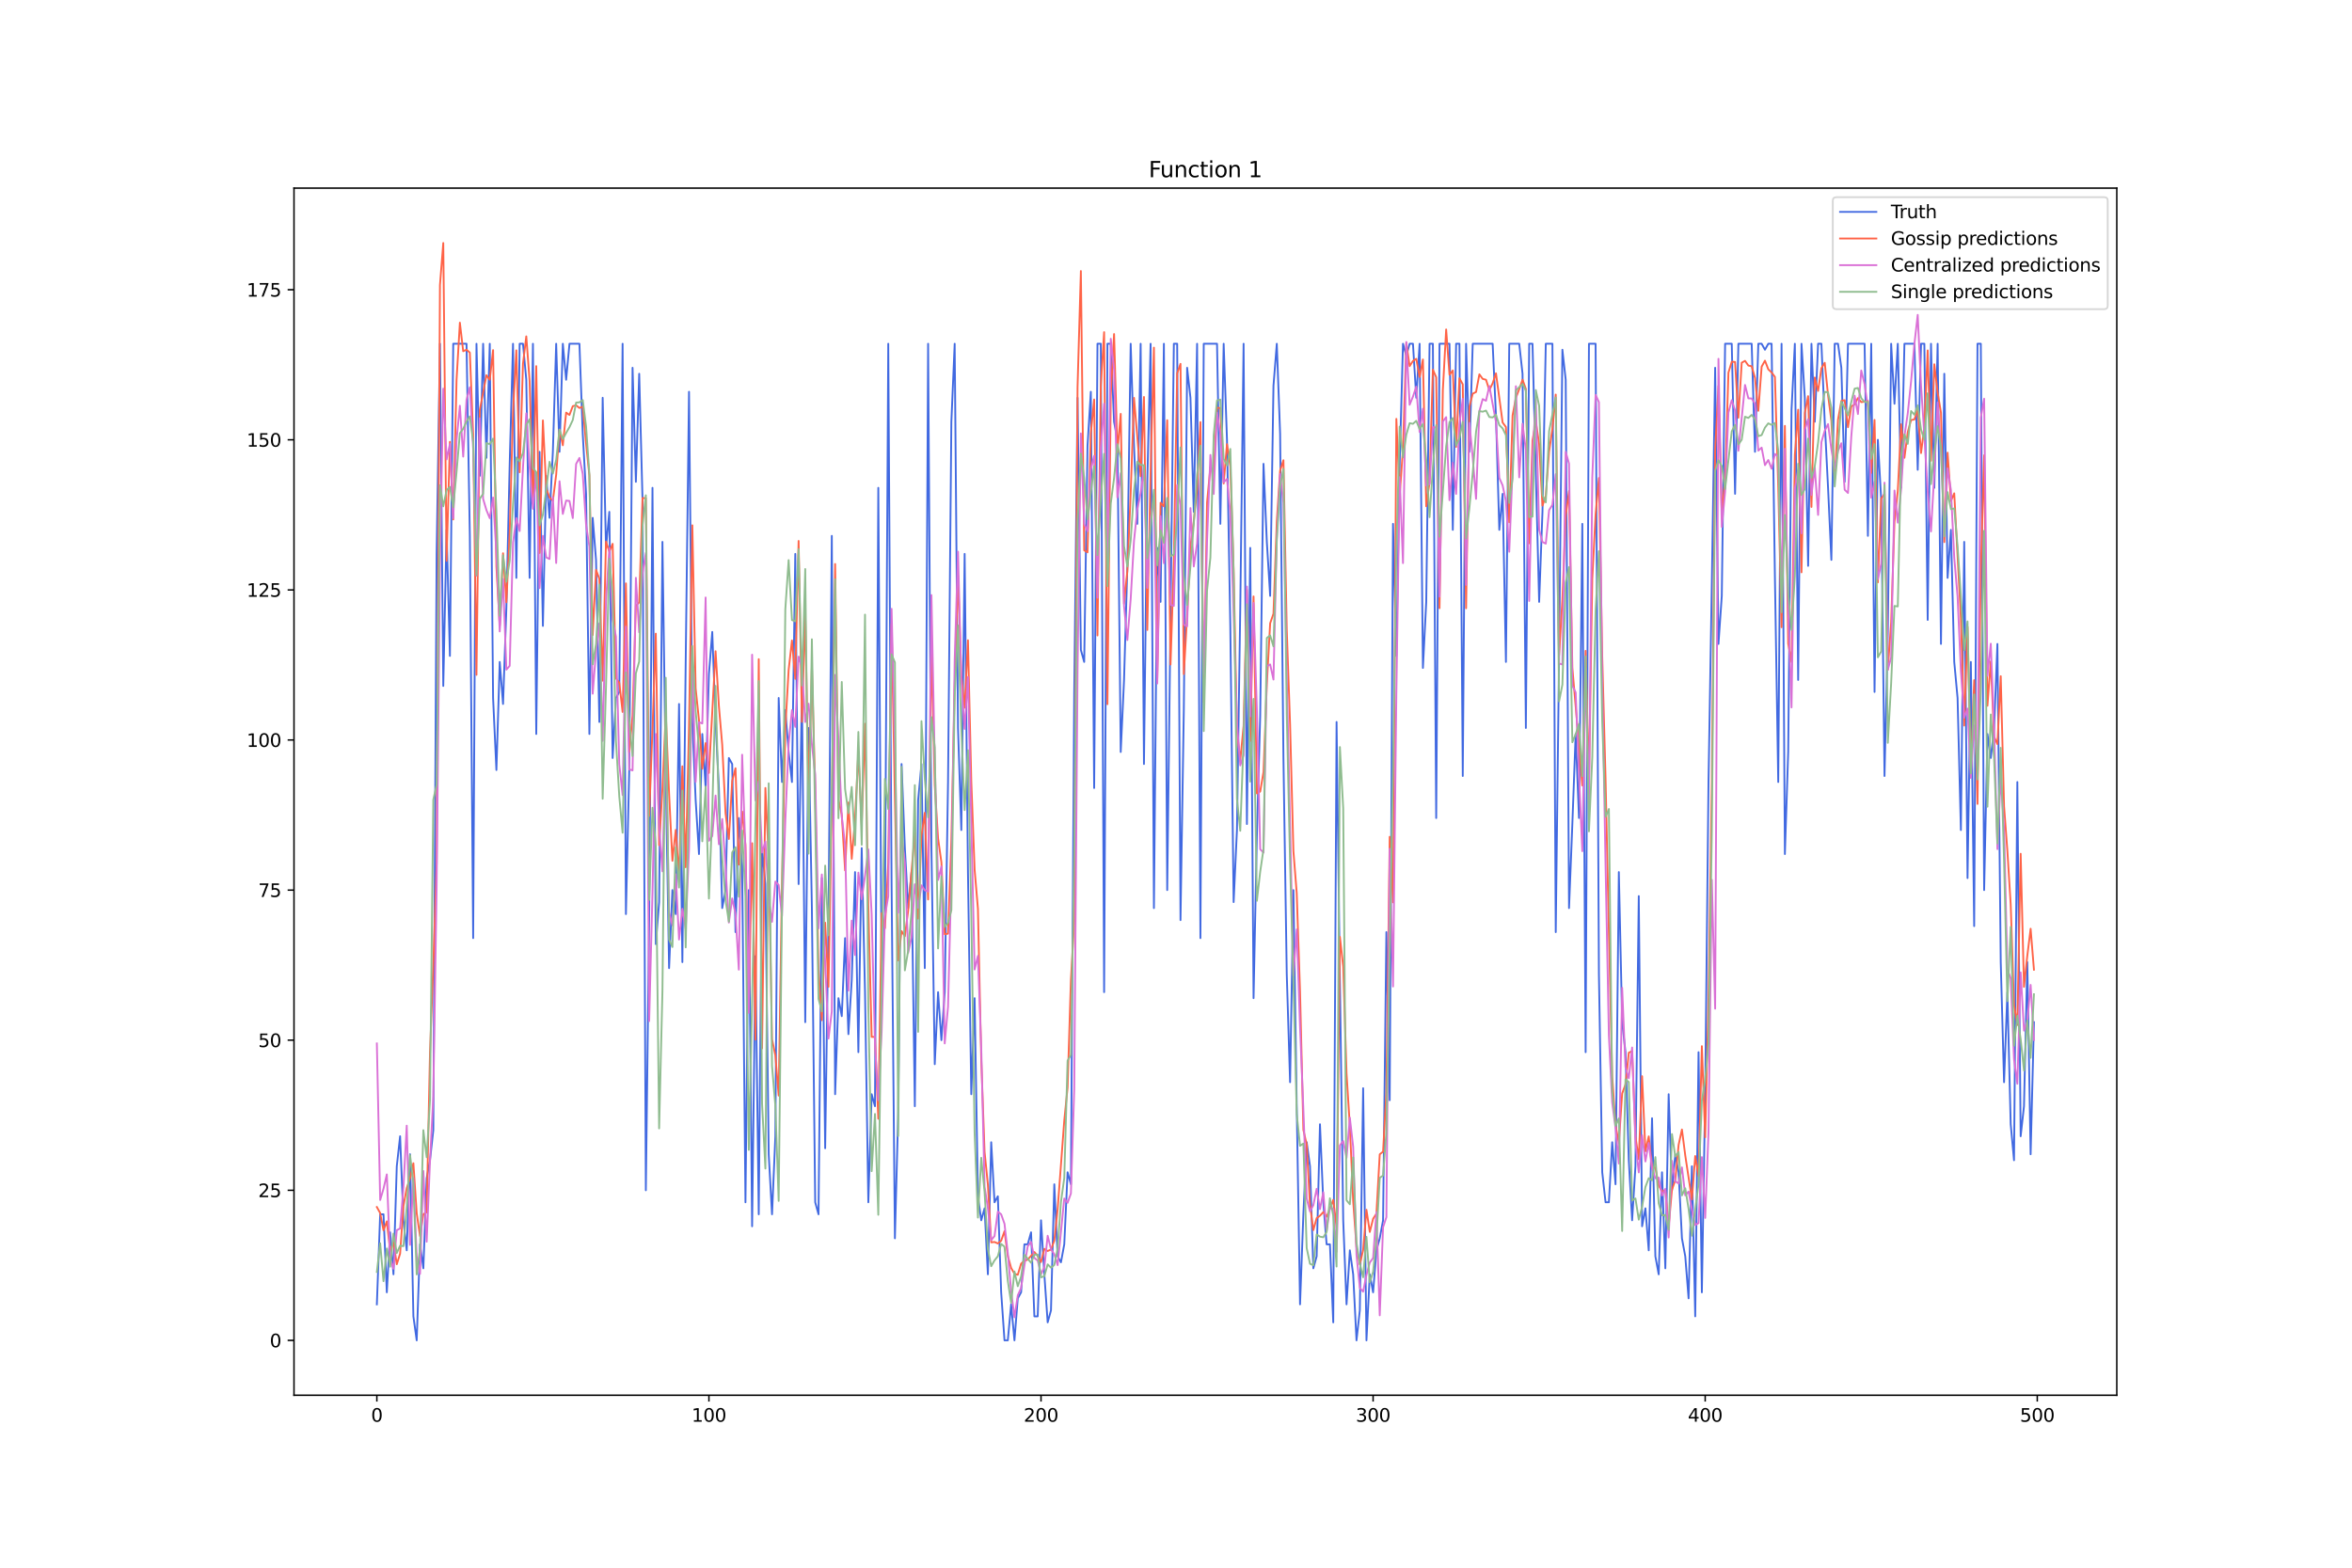 <?xml version="1.0" encoding="utf-8" standalone="no"?>
<!DOCTYPE svg PUBLIC "-//W3C//DTD SVG 1.1//EN"
  "http://www.w3.org/Graphics/SVG/1.1/DTD/svg11.dtd">
<svg xmlns:xlink="http://www.w3.org/1999/xlink" width="1296pt" height="864pt" viewBox="0 0 1296 864" xmlns="http://www.w3.org/2000/svg" version="1.1">
 <defs>
  <style type="text/css">*{stroke-linejoin: round; stroke-linecap: butt}</style>
 </defs>
 <g id="figure_1">
  <g id="patch_1">
   <path d="M 0 864 
L 1296 864 
L 1296 0 
L 0 0 
z
" style="fill: #ffffff"/>
  </g>
  <g id="axes_1">
   <g id="patch_2">
    <path d="M 162 768.96 
L 1166.4 768.96 
L 1166.4 103.68 
L 162 103.68 
z
" style="fill: #ffffff"/>
   </g>
   <g id="matplotlib.axis_1">
    <g id="xtick_1">
     <g id="line2d_1">
      <defs>
       <path id="m6dcaec8abc" d="M 0 0 
L 0 3.5 
" style="stroke: #000000; stroke-width: 0.8"/>
      </defs>
      <g>
       <use xlink:href="#m6dcaec8abc" x="207.655" y="768.96" style="stroke: #000000; stroke-width: 0.8"/>
      </g>
     </g>
     <g id="text_1">
      <!-- 0 -->
      <g transform="translate(204.473 783.558) scale(0.1 -0.1)">
       <defs>
        <path id="DejaVuSans-30" d="M 2034 4250 
Q 1547 4250 1301 3770 
Q 1056 3291 1056 2328 
Q 1056 1369 1301 889 
Q 1547 409 2034 409 
Q 2525 409 2770 889 
Q 3016 1369 3016 2328 
Q 3016 3291 2770 3770 
Q 2525 4250 2034 4250 
z
M 2034 4750 
Q 2819 4750 3233 4129 
Q 3647 3509 3647 2328 
Q 3647 1150 3233 529 
Q 2819 -91 2034 -91 
Q 1250 -91 836 529 
Q 422 1150 422 2328 
Q 422 3509 836 4129 
Q 1250 4750 2034 4750 
z
" transform="scale(0.016)"/>
       </defs>
       <use xlink:href="#DejaVuSans-30"/>
      </g>
     </g>
    </g>
    <g id="xtick_2">
     <g id="line2d_2">
      <g>
       <use xlink:href="#m6dcaec8abc" x="390.639" y="768.96" style="stroke: #000000; stroke-width: 0.8"/>
      </g>
     </g>
     <g id="text_2">
      <!-- 100 -->
      <g transform="translate(381.095 783.558) scale(0.1 -0.1)">
       <defs>
        <path id="DejaVuSans-31" d="M 794 531 
L 1825 531 
L 1825 4091 
L 703 3866 
L 703 4441 
L 1819 4666 
L 2450 4666 
L 2450 531 
L 3481 531 
L 3481 0 
L 794 0 
L 794 531 
z
" transform="scale(0.016)"/>
       </defs>
       <use xlink:href="#DejaVuSans-31"/>
       <use xlink:href="#DejaVuSans-30" x="63.623"/>
       <use xlink:href="#DejaVuSans-30" x="127.246"/>
      </g>
     </g>
    </g>
    <g id="xtick_3">
     <g id="line2d_3">
      <g>
       <use xlink:href="#m6dcaec8abc" x="573.623" y="768.96" style="stroke: #000000; stroke-width: 0.8"/>
      </g>
     </g>
     <g id="text_3">
      <!-- 200 -->
      <g transform="translate(564.079 783.558) scale(0.1 -0.1)">
       <defs>
        <path id="DejaVuSans-32" d="M 1228 531 
L 3431 531 
L 3431 0 
L 469 0 
L 469 531 
Q 828 903 1448 1529 
Q 2069 2156 2228 2338 
Q 2531 2678 2651 2914 
Q 2772 3150 2772 3378 
Q 2772 3750 2511 3984 
Q 2250 4219 1831 4219 
Q 1534 4219 1204 4116 
Q 875 4013 500 3803 
L 500 4441 
Q 881 4594 1212 4672 
Q 1544 4750 1819 4750 
Q 2544 4750 2975 4387 
Q 3406 4025 3406 3419 
Q 3406 3131 3298 2873 
Q 3191 2616 2906 2266 
Q 2828 2175 2409 1742 
Q 1991 1309 1228 531 
z
" transform="scale(0.016)"/>
       </defs>
       <use xlink:href="#DejaVuSans-32"/>
       <use xlink:href="#DejaVuSans-30" x="63.623"/>
       <use xlink:href="#DejaVuSans-30" x="127.246"/>
      </g>
     </g>
    </g>
    <g id="xtick_4">
     <g id="line2d_4">
      <g>
       <use xlink:href="#m6dcaec8abc" x="756.607" y="768.96" style="stroke: #000000; stroke-width: 0.8"/>
      </g>
     </g>
     <g id="text_4">
      <!-- 300 -->
      <g transform="translate(747.063 783.558) scale(0.1 -0.1)">
       <defs>
        <path id="DejaVuSans-33" d="M 2597 2516 
Q 3050 2419 3304 2112 
Q 3559 1806 3559 1356 
Q 3559 666 3084 287 
Q 2609 -91 1734 -91 
Q 1441 -91 1130 -33 
Q 819 25 488 141 
L 488 750 
Q 750 597 1062 519 
Q 1375 441 1716 441 
Q 2309 441 2620 675 
Q 2931 909 2931 1356 
Q 2931 1769 2642 2001 
Q 2353 2234 1838 2234 
L 1294 2234 
L 1294 2753 
L 1863 2753 
Q 2328 2753 2575 2939 
Q 2822 3125 2822 3475 
Q 2822 3834 2567 4026 
Q 2313 4219 1838 4219 
Q 1578 4219 1281 4162 
Q 984 4106 628 3988 
L 628 4550 
Q 988 4650 1302 4700 
Q 1616 4750 1894 4750 
Q 2613 4750 3031 4423 
Q 3450 4097 3450 3541 
Q 3450 3153 3228 2886 
Q 3006 2619 2597 2516 
z
" transform="scale(0.016)"/>
       </defs>
       <use xlink:href="#DejaVuSans-33"/>
       <use xlink:href="#DejaVuSans-30" x="63.623"/>
       <use xlink:href="#DejaVuSans-30" x="127.246"/>
      </g>
     </g>
    </g>
    <g id="xtick_5">
     <g id="line2d_5">
      <g>
       <use xlink:href="#m6dcaec8abc" x="939.591" y="768.96" style="stroke: #000000; stroke-width: 0.8"/>
      </g>
     </g>
     <g id="text_5">
      <!-- 400 -->
      <g transform="translate(930.047 783.558) scale(0.1 -0.1)">
       <defs>
        <path id="DejaVuSans-34" d="M 2419 4116 
L 825 1625 
L 2419 1625 
L 2419 4116 
z
M 2253 4666 
L 3047 4666 
L 3047 1625 
L 3713 1625 
L 3713 1100 
L 3047 1100 
L 3047 0 
L 2419 0 
L 2419 1100 
L 313 1100 
L 313 1709 
L 2253 4666 
z
" transform="scale(0.016)"/>
       </defs>
       <use xlink:href="#DejaVuSans-34"/>
       <use xlink:href="#DejaVuSans-30" x="63.623"/>
       <use xlink:href="#DejaVuSans-30" x="127.246"/>
      </g>
     </g>
    </g>
    <g id="xtick_6">
     <g id="line2d_6">
      <g>
       <use xlink:href="#m6dcaec8abc" x="1122.575" y="768.96" style="stroke: #000000; stroke-width: 0.8"/>
      </g>
     </g>
     <g id="text_6">
      <!-- 500 -->
      <g transform="translate(1113.032 783.558) scale(0.1 -0.1)">
       <defs>
        <path id="DejaVuSans-35" d="M 691 4666 
L 3169 4666 
L 3169 4134 
L 1269 4134 
L 1269 2991 
Q 1406 3038 1543 3061 
Q 1681 3084 1819 3084 
Q 2600 3084 3056 2656 
Q 3513 2228 3513 1497 
Q 3513 744 3044 326 
Q 2575 -91 1722 -91 
Q 1428 -91 1123 -41 
Q 819 9 494 109 
L 494 744 
Q 775 591 1075 516 
Q 1375 441 1709 441 
Q 2250 441 2565 725 
Q 2881 1009 2881 1497 
Q 2881 1984 2565 2268 
Q 2250 2553 1709 2553 
Q 1456 2553 1204 2497 
Q 953 2441 691 2322 
L 691 4666 
z
" transform="scale(0.016)"/>
       </defs>
       <use xlink:href="#DejaVuSans-35"/>
       <use xlink:href="#DejaVuSans-30" x="63.623"/>
       <use xlink:href="#DejaVuSans-30" x="127.246"/>
      </g>
     </g>
    </g>
   </g>
   <g id="matplotlib.axis_2">
    <g id="ytick_1">
     <g id="line2d_7">
      <defs>
       <path id="m2d1c5a4fb0" d="M 0 0 
L -3.5 0 
" style="stroke: #000000; stroke-width: 0.8"/>
      </defs>
      <g>
       <use xlink:href="#m2d1c5a4fb0" x="162" y="738.72" style="stroke: #000000; stroke-width: 0.8"/>
      </g>
     </g>
     <g id="text_7">
      <!-- 0 -->
      <g transform="translate(148.637 742.519) scale(0.1 -0.1)">
       <use xlink:href="#DejaVuSans-30"/>
      </g>
     </g>
    </g>
    <g id="ytick_2">
     <g id="line2d_8">
      <g>
       <use xlink:href="#m2d1c5a4fb0" x="162" y="655.998" style="stroke: #000000; stroke-width: 0.8"/>
      </g>
     </g>
     <g id="text_8">
      <!-- 25 -->
      <g transform="translate(142.275 659.797) scale(0.1 -0.1)">
       <use xlink:href="#DejaVuSans-32"/>
       <use xlink:href="#DejaVuSans-35" x="63.623"/>
      </g>
     </g>
    </g>
    <g id="ytick_3">
     <g id="line2d_9">
      <g>
       <use xlink:href="#m2d1c5a4fb0" x="162" y="573.276" style="stroke: #000000; stroke-width: 0.8"/>
      </g>
     </g>
     <g id="text_9">
      <!-- 50 -->
      <g transform="translate(142.275 577.075) scale(0.1 -0.1)">
       <use xlink:href="#DejaVuSans-35"/>
       <use xlink:href="#DejaVuSans-30" x="63.623"/>
      </g>
     </g>
    </g>
    <g id="ytick_4">
     <g id="line2d_10">
      <g>
       <use xlink:href="#m2d1c5a4fb0" x="162" y="490.554" style="stroke: #000000; stroke-width: 0.8"/>
      </g>
     </g>
     <g id="text_10">
      <!-- 75 -->
      <g transform="translate(142.275 494.354) scale(0.1 -0.1)">
       <defs>
        <path id="DejaVuSans-37" d="M 525 4666 
L 3525 4666 
L 3525 4397 
L 1831 0 
L 1172 0 
L 2766 4134 
L 525 4134 
L 525 4666 
z
" transform="scale(0.016)"/>
       </defs>
       <use xlink:href="#DejaVuSans-37"/>
       <use xlink:href="#DejaVuSans-35" x="63.623"/>
      </g>
     </g>
    </g>
    <g id="ytick_5">
     <g id="line2d_11">
      <g>
       <use xlink:href="#m2d1c5a4fb0" x="162" y="407.833" style="stroke: #000000; stroke-width: 0.8"/>
      </g>
     </g>
     <g id="text_11">
      <!-- 100 -->
      <g transform="translate(135.912 411.632) scale(0.1 -0.1)">
       <use xlink:href="#DejaVuSans-31"/>
       <use xlink:href="#DejaVuSans-30" x="63.623"/>
       <use xlink:href="#DejaVuSans-30" x="127.246"/>
      </g>
     </g>
    </g>
    <g id="ytick_6">
     <g id="line2d_12">
      <g>
       <use xlink:href="#m2d1c5a4fb0" x="162" y="325.111" style="stroke: #000000; stroke-width: 0.8"/>
      </g>
     </g>
     <g id="text_12">
      <!-- 125 -->
      <g transform="translate(135.912 328.91) scale(0.1 -0.1)">
       <use xlink:href="#DejaVuSans-31"/>
       <use xlink:href="#DejaVuSans-32" x="63.623"/>
       <use xlink:href="#DejaVuSans-35" x="127.246"/>
      </g>
     </g>
    </g>
    <g id="ytick_7">
     <g id="line2d_13">
      <g>
       <use xlink:href="#m2d1c5a4fb0" x="162" y="242.389" style="stroke: #000000; stroke-width: 0.8"/>
      </g>
     </g>
     <g id="text_13">
      <!-- 150 -->
      <g transform="translate(135.912 246.188) scale(0.1 -0.1)">
       <use xlink:href="#DejaVuSans-31"/>
       <use xlink:href="#DejaVuSans-35" x="63.623"/>
       <use xlink:href="#DejaVuSans-30" x="127.246"/>
      </g>
     </g>
    </g>
    <g id="ytick_8">
     <g id="line2d_14">
      <g>
       <use xlink:href="#m2d1c5a4fb0" x="162" y="159.667" style="stroke: #000000; stroke-width: 0.8"/>
      </g>
     </g>
     <g id="text_14">
      <!-- 175 -->
      <g transform="translate(135.912 163.466) scale(0.1 -0.1)">
       <use xlink:href="#DejaVuSans-31"/>
       <use xlink:href="#DejaVuSans-37" x="63.623"/>
       <use xlink:href="#DejaVuSans-35" x="127.246"/>
      </g>
     </g>
    </g>
   </g>
   <g id="line2d_15">
    <path d="M 207.655 718.867 
L 209.484 669.234 
L 211.314 669.234 
L 213.144 712.249 
L 214.974 679.16 
L 216.804 702.322 
L 218.634 642.763 
L 220.463 626.218 
L 222.293 672.543 
L 224.123 689.087 
L 225.953 636.145 
L 227.783 725.485 
L 229.613 738.72 
L 231.442 685.778 
L 233.272 699.014 
L 235.102 649.38 
L 236.932 639.454 
L 238.762 622.909 
L 240.592 305.257 
L 242.422 189.447 
L 244.251 378.053 
L 246.081 292.022 
L 247.911 361.508 
L 249.741 189.447 
L 257.06 189.447 
L 258.89 295.331 
L 260.72 517.025 
L 262.55 189.447 
L 264.38 262.242 
L 266.209 189.447 
L 268.039 252.315 
L 269.869 189.447 
L 271.699 384.67 
L 273.529 424.377 
L 275.359 364.817 
L 277.189 387.979 
L 279.018 335.037 
L 280.848 255.624 
L 282.678 189.447 
L 284.508 318.493 
L 286.338 189.447 
L 288.168 189.447 
L 289.997 209.3 
L 291.827 318.493 
L 293.657 189.447 
L 295.487 404.524 
L 297.317 249.007 
L 299.147 344.964 
L 300.976 262.242 
L 302.806 285.404 
L 304.636 249.007 
L 306.466 189.447 
L 308.296 249.007 
L 310.126 189.447 
L 311.956 209.3 
L 313.785 189.447 
L 319.275 189.447 
L 321.105 239.08 
L 322.935 272.169 
L 324.764 404.524 
L 326.594 285.404 
L 328.424 308.566 
L 330.254 397.906 
L 332.084 219.227 
L 333.914 301.949 
L 335.743 282.095 
L 337.573 417.759 
L 339.403 384.67 
L 341.233 381.362 
L 343.063 189.447 
L 344.893 503.79 
L 346.723 424.377 
L 348.552 202.682 
L 350.382 265.551 
L 352.212 205.991 
L 354.042 275.478 
L 355.872 655.998 
L 357.702 507.099 
L 359.531 268.86 
L 361.361 520.334 
L 363.191 497.172 
L 365.021 298.64 
L 366.851 427.686 
L 368.681 533.57 
L 370.51 490.554 
L 372.34 503.79 
L 374.17 387.979 
L 376 530.261 
L 377.83 364.817 
L 379.66 215.918 
L 381.489 397.906 
L 383.319 440.921 
L 385.149 470.701 
L 386.979 404.524 
L 388.809 434.304 
L 390.639 371.435 
L 392.469 348.273 
L 394.298 397.906 
L 396.128 434.304 
L 397.958 500.481 
L 399.788 490.554 
L 401.618 417.759 
L 403.448 421.068 
L 405.277 513.717 
L 407.107 450.848 
L 408.937 477.319 
L 410.767 662.616 
L 412.597 490.554 
L 414.427 675.851 
L 416.256 526.952 
L 418.086 669.234 
L 419.916 467.392 
L 421.746 487.246 
L 423.576 636.145 
L 425.406 669.234 
L 427.236 626.218 
L 429.065 384.67 
L 430.895 430.995 
L 432.725 391.288 
L 434.555 414.45 
L 436.385 430.995 
L 438.215 305.257 
L 440.044 487.246 
L 441.874 381.362 
L 443.704 563.35 
L 445.534 401.215 
L 447.364 500.481 
L 449.194 662.616 
L 451.023 669.234 
L 452.853 483.937 
L 454.683 632.836 
L 456.513 507.099 
L 458.343 295.331 
L 460.173 603.056 
L 462.003 550.114 
L 463.832 560.041 
L 465.662 517.025 
L 467.492 569.967 
L 469.322 540.188 
L 471.152 480.628 
L 472.982 579.894 
L 474.811 467.392 
L 476.641 546.805 
L 478.471 662.616 
L 480.301 603.056 
L 482.131 609.674 
L 483.961 268.86 
L 485.79 536.879 
L 487.62 503.79 
L 489.45 189.447 
L 491.28 487.246 
L 493.11 682.469 
L 494.94 612.983 
L 496.77 421.068 
L 498.599 467.392 
L 500.429 500.481 
L 502.259 480.628 
L 504.089 609.674 
L 505.919 440.921 
L 507.749 421.068 
L 509.578 533.57 
L 511.408 189.447 
L 513.238 467.392 
L 515.068 586.512 
L 516.898 546.805 
L 518.728 573.276 
L 520.557 546.805 
L 522.387 430.995 
L 524.217 232.462 
L 526.047 189.447 
L 527.877 401.215 
L 529.707 457.466 
L 531.536 305.257 
L 533.366 480.628 
L 535.196 603.056 
L 537.026 550.114 
L 538.856 659.307 
L 540.686 672.543 
L 542.516 665.925 
L 544.345 702.322 
L 546.175 629.527 
L 548.005 662.616 
L 549.835 659.307 
L 551.665 712.249 
L 553.495 738.72 
L 555.324 738.72 
L 557.154 718.867 
L 558.984 738.72 
L 560.814 715.558 
L 562.644 712.249 
L 564.474 685.778 
L 566.303 685.778 
L 568.133 679.16 
L 569.963 725.485 
L 571.793 725.485 
L 573.623 672.543 
L 575.453 702.322 
L 577.283 728.793 
L 579.112 722.176 
L 580.942 652.689 
L 582.772 692.396 
L 584.602 695.705 
L 586.432 685.778 
L 588.262 646.072 
L 590.091 652.689 
L 591.921 381.362 
L 593.751 219.227 
L 595.581 358.199 
L 597.411 364.817 
L 599.241 245.698 
L 601.07 215.918 
L 602.9 434.304 
L 604.73 189.447 
L 606.56 189.447 
L 608.39 546.805 
L 610.22 189.447 
L 612.05 189.447 
L 613.879 232.462 
L 615.709 242.389 
L 617.539 414.45 
L 619.369 374.744 
L 621.199 311.875 
L 623.029 189.447 
L 624.858 245.698 
L 626.688 288.713 
L 628.518 189.447 
L 630.348 421.068 
L 632.178 265.551 
L 634.008 189.447 
L 635.837 500.481 
L 637.667 301.949 
L 639.497 331.728 
L 641.327 189.447 
L 643.157 490.554 
L 646.817 189.447 
L 648.646 189.447 
L 650.476 507.099 
L 652.306 391.288 
L 654.136 202.682 
L 655.966 219.227 
L 657.796 282.095 
L 659.625 189.447 
L 661.455 517.025 
L 663.285 189.447 
L 670.604 189.447 
L 672.434 288.713 
L 674.264 189.447 
L 676.094 242.389 
L 677.924 344.964 
L 679.754 497.172 
L 681.583 457.466 
L 683.413 335.037 
L 685.243 189.447 
L 687.073 454.157 
L 688.903 301.949 
L 690.733 550.114 
L 692.563 460.775 
L 694.392 394.597 
L 696.222 255.624 
L 698.052 298.64 
L 699.882 328.42 
L 701.712 212.609 
L 703.542 189.447 
L 705.371 239.08 
L 707.201 417.759 
L 709.031 536.879 
L 710.861 596.438 
L 712.691 490.554 
L 714.521 609.674 
L 716.35 718.867 
L 718.18 669.234 
L 720.01 629.527 
L 721.84 642.763 
L 723.67 699.014 
L 725.5 692.396 
L 727.33 619.601 
L 729.159 662.616 
L 730.989 685.778 
L 732.819 685.778 
L 734.649 728.793 
L 736.479 397.906 
L 738.309 540.188 
L 740.138 672.543 
L 741.968 718.867 
L 743.798 689.087 
L 745.628 702.322 
L 747.458 738.72 
L 749.288 722.176 
L 751.117 599.747 
L 752.947 738.72 
L 754.777 702.322 
L 756.607 712.249 
L 758.437 689.087 
L 760.267 682.469 
L 762.097 672.543 
L 763.926 513.717 
L 765.756 606.365 
L 767.586 288.713 
L 769.416 361.508 
L 771.246 255.624 
L 773.076 189.447 
L 774.905 196.065 
L 776.735 189.447 
L 778.565 189.447 
L 780.395 219.227 
L 782.225 189.447 
L 784.055 368.126 
L 785.884 331.728 
L 787.714 189.447 
L 789.544 189.447 
L 791.374 450.848 
L 793.204 189.447 
L 798.693 189.447 
L 800.523 292.022 
L 802.353 189.447 
L 804.183 189.447 
L 806.013 427.686 
L 807.843 189.447 
L 809.672 249.007 
L 811.502 189.447 
L 822.481 189.447 
L 824.311 229.153 
L 826.141 292.022 
L 827.971 272.169 
L 829.801 364.817 
L 831.63 189.447 
L 837.12 189.447 
L 838.95 205.991 
L 840.78 401.215 
L 842.61 189.447 
L 844.439 189.447 
L 848.099 331.728 
L 849.929 282.095 
L 851.759 189.447 
L 855.418 189.447 
L 857.248 513.717 
L 859.078 361.508 
L 860.908 192.756 
L 862.738 209.3 
L 864.568 500.481 
L 866.397 454.157 
L 868.227 404.524 
L 870.057 450.848 
L 871.887 288.713 
L 873.717 579.894 
L 875.547 189.447 
L 879.206 189.447 
L 881.036 536.879 
L 882.866 646.072 
L 884.696 662.616 
L 886.526 662.616 
L 888.356 629.527 
L 890.185 652.689 
L 892.015 480.628 
L 893.845 563.35 
L 895.675 579.894 
L 897.505 639.454 
L 899.335 672.543 
L 901.164 642.763 
L 902.994 493.863 
L 904.824 675.851 
L 906.654 665.925 
L 908.484 689.087 
L 910.314 616.292 
L 912.144 692.396 
L 913.973 702.322 
L 915.803 646.072 
L 917.633 699.014 
L 919.463 603.056 
L 921.293 655.998 
L 923.123 636.145 
L 924.952 646.072 
L 926.782 682.469 
L 928.612 692.396 
L 930.442 715.558 
L 932.272 642.763 
L 934.102 725.485 
L 935.931 579.894 
L 937.761 712.249 
L 939.591 603.056 
L 941.421 430.995 
L 943.251 321.802 
L 945.081 202.682 
L 946.911 354.891 
L 948.74 328.42 
L 950.57 189.447 
L 954.23 189.447 
L 956.06 272.169 
L 957.89 189.447 
L 965.209 189.447 
L 967.039 249.007 
L 968.869 189.447 
L 970.698 189.447 
L 972.528 192.756 
L 974.358 189.447 
L 976.188 189.447 
L 978.018 318.493 
L 979.848 430.995 
L 981.678 189.447 
L 983.507 470.701 
L 985.337 414.45 
L 987.167 225.844 
L 988.997 189.447 
L 990.827 374.744 
L 992.657 189.447 
L 994.486 219.227 
L 996.316 311.875 
L 998.146 189.447 
L 999.976 232.462 
L 1001.806 189.447 
L 1003.636 189.447 
L 1005.465 232.462 
L 1007.295 268.86 
L 1009.125 308.566 
L 1010.955 189.447 
L 1012.785 189.447 
L 1014.615 202.682 
L 1016.444 265.551 
L 1018.274 189.447 
L 1027.424 189.447 
L 1029.253 295.331 
L 1031.083 189.447 
L 1032.913 381.362 
L 1034.743 242.389 
L 1036.573 275.478 
L 1038.403 427.686 
L 1040.232 348.273 
L 1042.062 189.447 
L 1043.892 222.536 
L 1045.722 189.447 
L 1047.552 268.86 
L 1049.382 189.447 
L 1054.871 189.447 
L 1056.701 258.933 
L 1058.531 189.447 
L 1060.361 189.447 
L 1062.191 341.655 
L 1064.02 189.447 
L 1065.85 268.86 
L 1067.68 189.447 
L 1069.51 354.891 
L 1071.34 205.991 
L 1073.17 318.493 
L 1074.999 292.022 
L 1076.829 364.817 
L 1078.659 384.67 
L 1080.489 457.466 
L 1082.319 298.64 
L 1084.149 483.937 
L 1085.978 364.817 
L 1087.808 510.408 
L 1089.638 189.447 
L 1091.468 189.447 
L 1093.298 490.554 
L 1095.128 404.524 
L 1096.958 417.759 
L 1098.787 401.215 
L 1100.617 354.891 
L 1102.447 530.261 
L 1104.277 596.438 
L 1106.107 546.805 
L 1107.937 619.601 
L 1109.766 639.454 
L 1111.596 430.995 
L 1113.426 626.218 
L 1115.256 609.674 
L 1117.086 530.261 
L 1118.916 636.145 
L 1120.745 563.35 
L 1120.745 563.35 
" clip-path="url(#pf52de54fba)" style="fill: none; stroke: #4169e1; stroke-linecap: square"/>
   </g>
   <g id="line2d_16">
    <path d="M 207.655 665.232 
L 209.484 668.559 
L 211.314 678.052 
L 213.144 673.125 
L 214.974 689.419 
L 216.804 684.578 
L 218.634 696.769 
L 220.463 690.942 
L 222.293 664.741 
L 224.123 654.779 
L 225.953 649.275 
L 227.783 641.088 
L 229.613 668.664 
L 231.442 681.226 
L 233.272 669.202 
L 235.102 668.146 
L 236.932 580.102 
L 238.762 531.567 
L 240.592 475.875 
L 242.422 157.111 
L 244.251 133.92 
L 246.081 309.097 
L 247.911 243.491 
L 249.741 286.283 
L 251.571 209.325 
L 253.401 177.823 
L 255.23 193.572 
L 257.06 192.726 
L 258.89 194.328 
L 260.72 239.469 
L 262.55 371.936 
L 264.38 225.942 
L 268.039 206.803 
L 269.869 209.283 
L 271.699 192.957 
L 273.529 312.374 
L 275.359 344.781 
L 277.189 304.911 
L 279.018 331.957 
L 280.848 293.513 
L 282.678 227.359 
L 284.508 193.074 
L 286.338 260.283 
L 288.168 200.476 
L 289.997 185.372 
L 291.827 209.957 
L 293.657 277.451 
L 295.487 201.782 
L 297.317 304.789 
L 299.147 231.707 
L 300.976 269.033 
L 302.806 274.162 
L 304.636 276.045 
L 306.466 261.614 
L 308.296 236.782 
L 310.126 245.414 
L 311.956 227.4 
L 313.785 228.688 
L 315.615 223.857 
L 317.445 223.349 
L 319.275 224.86 
L 321.105 224.089 
L 322.935 244.369 
L 324.764 262.153 
L 326.594 349.968 
L 328.424 314.08 
L 330.254 318.977 
L 332.084 375.155 
L 333.914 298.48 
L 335.743 303.99 
L 337.573 299.711 
L 339.403 373.83 
L 341.233 376.233 
L 343.063 392.385 
L 344.893 321.512 
L 346.723 414.494 
L 348.552 394.447 
L 350.382 333.849 
L 352.212 332.019 
L 354.042 274.5 
L 355.872 274.541 
L 357.702 449.72 
L 359.531 401.737 
L 361.361 349.207 
L 363.191 465.811 
L 365.021 434.78 
L 366.851 392.818 
L 368.681 437.527 
L 370.51 474.417 
L 372.34 457.383 
L 374.17 482.786 
L 376 422.32 
L 377.83 477.968 
L 379.66 400.435 
L 381.489 289.513 
L 383.319 379.415 
L 385.149 396.953 
L 386.979 423.632 
L 388.809 409.544 
L 390.639 426.028 
L 394.298 358.894 
L 396.128 389.172 
L 397.958 410.491 
L 399.788 448.152 
L 401.618 462.412 
L 403.448 430.468 
L 405.277 423.386 
L 407.107 476.495 
L 408.937 447.229 
L 410.767 465.673 
L 412.597 555.85 
L 414.427 464.708 
L 416.256 572.949 
L 418.086 363.29 
L 419.916 577.773 
L 421.746 434.274 
L 423.576 472.925 
L 425.406 572.791 
L 427.236 581.584 
L 429.065 603.809 
L 430.895 486.297 
L 432.725 401.288 
L 434.555 369.248 
L 436.385 352.963 
L 438.215 374.129 
L 440.044 298.127 
L 441.874 397.858 
L 443.704 337.688 
L 445.534 437.775 
L 447.364 367.835 
L 449.194 435.153 
L 451.023 534.69 
L 452.853 562.247 
L 454.683 508.527 
L 456.513 543.853 
L 458.343 443.475 
L 460.173 310.821 
L 462.003 440.777 
L 463.832 449.036 
L 465.662 479.699 
L 467.492 442.292 
L 469.322 473.327 
L 471.152 451.211 
L 472.982 414.155 
L 474.811 454.381 
L 476.641 398.859 
L 478.471 499.368 
L 480.301 571.468 
L 482.131 571.463 
L 483.961 616.583 
L 485.79 503.249 
L 487.62 511.588 
L 489.45 475.578 
L 491.28 343.978 
L 493.11 440.619 
L 494.94 529.357 
L 496.77 513.141 
L 498.599 516.044 
L 500.429 501.834 
L 504.089 458.778 
L 505.919 506.288 
L 507.749 460.598 
L 509.578 447.949 
L 511.408 495.741 
L 513.238 355.45 
L 515.068 432.746 
L 516.898 462.039 
L 518.728 475.213 
L 520.557 514.904 
L 522.387 514.549 
L 524.217 462.92 
L 526.047 378.27 
L 527.877 317.123 
L 529.707 372.215 
L 531.536 390.058 
L 533.366 352.865 
L 535.196 430.357 
L 537.026 479.226 
L 538.856 500.804 
L 540.686 583.982 
L 542.516 634.81 
L 544.345 652.893 
L 546.175 684.706 
L 548.005 684.497 
L 549.835 685.312 
L 551.665 683.797 
L 553.495 678.538 
L 555.324 692.161 
L 557.154 698.816 
L 558.984 701.973 
L 560.814 702.596 
L 562.644 696.444 
L 564.474 694.892 
L 566.303 694.223 
L 569.963 690.034 
L 571.793 692.195 
L 573.623 695.545 
L 575.453 688.279 
L 577.283 689.473 
L 579.112 688.659 
L 580.942 683.747 
L 582.772 666.469 
L 586.432 617.586 
L 588.262 599.35 
L 590.091 540.227 
L 591.921 507.736 
L 593.751 213.299 
L 595.581 149.379 
L 597.411 303.301 
L 599.241 304.404 
L 601.07 238.724 
L 602.9 220.148 
L 604.73 350.228 
L 606.56 212.877 
L 608.39 183.048 
L 610.22 388.114 
L 612.05 217.944 
L 613.879 184.095 
L 615.709 249.208 
L 617.539 228.084 
L 619.369 332.729 
L 621.199 314.695 
L 623.029 271.946 
L 624.858 219.276 
L 628.518 262.46 
L 630.348 218.781 
L 632.178 347.195 
L 634.008 259.512 
L 635.837 191.589 
L 637.667 373.83 
L 639.497 277.079 
L 641.327 279.069 
L 643.157 231.589 
L 644.987 366.239 
L 646.817 309.571 
L 648.646 205.713 
L 650.476 200.523 
L 652.306 371.517 
L 654.136 339.32 
L 655.966 300.989 
L 657.796 287.428 
L 659.625 269.365 
L 661.455 232.636 
L 663.285 387.025 
L 665.115 276.912 
L 666.945 257.359 
L 668.775 259.955 
L 670.604 224.735 
L 672.434 224.86 
L 674.264 266.461 
L 676.094 244.787 
L 677.924 257.023 
L 679.754 313.849 
L 681.583 402.777 
L 683.413 419.153 
L 685.243 399.967 
L 687.073 325.083 
L 688.903 408.406 
L 690.733 328.72 
L 692.563 437.3 
L 694.392 436.274 
L 696.222 425.489 
L 698.052 377.033 
L 699.882 343.507 
L 701.712 338.223 
L 703.542 287.226 
L 705.371 259.327 
L 707.201 253.641 
L 709.031 346.991 
L 710.861 399.354 
L 712.691 469.017 
L 714.521 492.219 
L 716.35 546.499 
L 718.18 622.673 
L 720.01 630.754 
L 721.84 664.238 
L 723.67 677.953 
L 725.5 671.354 
L 727.33 670.024 
L 729.159 668.019 
L 730.989 670.587 
L 732.819 666.099 
L 734.649 661.302 
L 736.479 676.684 
L 738.309 516.325 
L 740.138 532.722 
L 741.968 591.558 
L 743.798 620.738 
L 745.628 661.932 
L 747.458 687.433 
L 749.288 696.839 
L 751.117 688.943 
L 752.947 666.727 
L 754.777 678.975 
L 756.607 671.707 
L 758.437 668.879 
L 760.267 636.166 
L 762.097 634.713 
L 763.926 601.993 
L 765.756 461.184 
L 767.586 497.321 
L 769.416 230.848 
L 771.246 273.149 
L 773.076 247.156 
L 774.905 188.873 
L 776.735 201.79 
L 778.565 198.923 
L 780.395 197.76 
L 782.225 207.761 
L 784.055 198.123 
L 785.884 279.042 
L 787.714 265.581 
L 789.544 203.75 
L 791.374 207.924 
L 793.204 335.202 
L 795.034 215.041 
L 796.864 181.567 
L 798.693 206.52 
L 800.523 204.174 
L 802.353 246.292 
L 804.183 208.478 
L 806.013 211.805 
L 807.843 335.235 
L 809.672 224.163 
L 811.502 216.957 
L 813.332 216.048 
L 815.162 206.301 
L 816.992 208.809 
L 818.822 209.283 
L 820.651 215.02 
L 822.481 211.235 
L 824.311 205.731 
L 827.971 232.855 
L 829.801 235.34 
L 831.63 287.847 
L 833.46 228.939 
L 835.29 219.272 
L 837.12 214.449 
L 838.95 209.273 
L 840.78 214.344 
L 842.61 299.453 
L 844.439 242.721 
L 846.269 232.225 
L 848.099 244.684 
L 849.929 278.673 
L 851.759 273.401 
L 853.589 248.797 
L 855.418 236.273 
L 857.248 217.443 
L 859.078 361.18 
L 860.908 330.414 
L 862.738 284.374 
L 864.568 270.531 
L 866.397 367.991 
L 870.057 410.673 
L 871.887 432.915 
L 873.717 358.71 
L 875.547 431.275 
L 877.377 319.071 
L 879.206 283.388 
L 881.036 263.418 
L 882.866 362.149 
L 884.696 429.208 
L 886.526 514.089 
L 888.356 593.057 
L 890.185 619.976 
L 892.015 630.047 
L 893.845 602.642 
L 895.675 597.685 
L 897.505 580.171 
L 899.335 579.289 
L 901.164 626.305 
L 902.994 638.895 
L 904.824 593.124 
L 906.654 634.536 
L 908.484 626.299 
L 910.314 643.724 
L 912.144 643.412 
L 913.973 653.36 
L 915.803 656.727 
L 917.633 655.824 
L 919.463 675.979 
L 921.293 655.647 
L 923.123 650.431 
L 924.952 630.965 
L 926.782 622.512 
L 928.612 636.805 
L 932.272 661.079 
L 934.102 637.11 
L 935.931 648.268 
L 937.761 576.577 
L 939.591 626.786 
L 941.421 549.98 
L 943.251 431.639 
L 945.081 247.995 
L 946.911 212.685 
L 948.74 283.291 
L 950.57 264.481 
L 952.4 205.368 
L 954.23 199.333 
L 956.06 199.5 
L 957.89 230.211 
L 959.719 199.883 
L 961.549 198.88 
L 963.379 201.463 
L 965.209 201.859 
L 967.039 208.289 
L 968.869 226.406 
L 970.698 202.082 
L 972.528 198.774 
L 974.358 203.529 
L 976.188 205.265 
L 978.018 207.717 
L 979.848 268.198 
L 981.678 345.696 
L 983.507 234.696 
L 985.337 354.743 
L 987.167 364.884 
L 988.997 250.566 
L 990.827 225.793 
L 992.657 315.434 
L 994.486 227.634 
L 996.316 218.326 
L 998.146 279.398 
L 999.976 208.057 
L 1001.806 215.445 
L 1003.636 202.926 
L 1005.465 199.929 
L 1007.295 217.815 
L 1009.125 231.837 
L 1010.955 264.317 
L 1012.785 231.313 
L 1014.615 220.925 
L 1016.444 220.547 
L 1018.274 235.44 
L 1020.104 224.02 
L 1021.934 222.894 
L 1023.764 219.394 
L 1025.594 221.621 
L 1027.424 221.361 
L 1029.253 220.964 
L 1031.083 260.683 
L 1032.913 231.432 
L 1034.743 320.961 
L 1036.573 274.794 
L 1038.403 272.144 
L 1040.232 369.065 
L 1042.062 342.942 
L 1043.892 287.655 
L 1045.722 270.626 
L 1047.552 233.826 
L 1049.382 252.32 
L 1051.211 238.106 
L 1053.041 231.507 
L 1054.871 231.171 
L 1056.701 225.604 
L 1058.531 249.695 
L 1060.361 235.262 
L 1062.191 193.121 
L 1064.02 253.984 
L 1065.85 200.747 
L 1067.68 216.338 
L 1069.51 227.44 
L 1071.34 298.764 
L 1073.17 249.466 
L 1074.999 276.081 
L 1076.829 271.878 
L 1080.489 340.744 
L 1082.319 399.882 
L 1084.149 345.596 
L 1085.978 425.058 
L 1087.808 374.849 
L 1089.638 443.072 
L 1091.468 314.187 
L 1093.298 250.925 
L 1095.128 388.958 
L 1096.958 364.517 
L 1098.787 406.036 
L 1100.617 410.093 
L 1102.447 372.662 
L 1104.277 444.348 
L 1106.107 468.937 
L 1107.937 498.46 
L 1109.766 553.707 
L 1111.596 564.893 
L 1113.426 470.533 
L 1115.256 543.884 
L 1117.086 526.763 
L 1118.916 511.852 
L 1120.745 534.427 
L 1120.745 534.427 
" clip-path="url(#pf52de54fba)" style="fill: none; stroke: #ff6347; stroke-linecap: square"/>
   </g>
   <g id="line2d_17">
    <path d="M 207.655 575.071 
L 209.484 661.369 
L 211.314 655.156 
L 213.144 647.245 
L 214.974 693.715 
L 216.804 699.279 
L 218.634 678.026 
L 220.463 677.027 
L 222.293 654.424 
L 224.123 620.394 
L 225.953 686.103 
L 227.783 649.338 
L 229.613 692.471 
L 231.442 702.061 
L 233.272 645.373 
L 235.102 684.365 
L 236.932 640.104 
L 238.762 604.388 
L 240.592 488.289 
L 242.422 311.719 
L 244.251 214.186 
L 246.081 253.228 
L 247.911 244.726 
L 249.741 285.594 
L 251.571 242.462 
L 253.401 223.611 
L 255.23 251.647 
L 257.06 220.328 
L 258.89 213.43 
L 260.72 247.549 
L 262.55 317.274 
L 264.38 230.51 
L 266.209 274.947 
L 268.039 281.144 
L 269.869 285.584 
L 271.699 274.197 
L 273.529 304.773 
L 275.359 348.004 
L 277.189 319.048 
L 279.018 369.056 
L 280.848 366.975 
L 282.678 299.047 
L 284.508 285.54 
L 286.338 292.683 
L 288.168 257.753 
L 289.997 227.805 
L 291.827 257.48 
L 293.657 280.403 
L 295.487 260.586 
L 297.317 324.132 
L 299.147 295.338 
L 300.976 307.185 
L 302.806 308.098 
L 304.636 273.896 
L 306.466 310.298 
L 308.296 265.21 
L 310.126 283.233 
L 311.956 275.877 
L 313.785 276.088 
L 315.615 285.548 
L 317.445 255.687 
L 319.275 252.375 
L 321.105 261.168 
L 322.935 289.143 
L 324.764 301.217 
L 326.594 382.325 
L 328.424 358.919 
L 330.254 343.484 
L 332.084 408.317 
L 333.914 331.356 
L 335.743 302.193 
L 337.573 341.425 
L 339.403 350.838 
L 341.233 421.201 
L 343.063 438.187 
L 344.893 345.355 
L 346.723 424.036 
L 348.552 424.583 
L 350.382 318.441 
L 352.212 348.483 
L 354.042 316.015 
L 355.872 304.728 
L 357.702 562.776 
L 359.531 491.971 
L 361.361 404.489 
L 363.191 455.847 
L 365.021 480.244 
L 366.851 405.942 
L 368.681 502.806 
L 370.51 509.967 
L 372.34 481.817 
L 374.17 517.809 
L 376 500.862 
L 377.83 512.11 
L 379.66 468.002 
L 381.489 364.108 
L 383.319 430.917 
L 385.149 398.043 
L 386.979 398.718 
L 388.809 329.302 
L 390.639 463.388 
L 392.469 460.789 
L 394.298 438.448 
L 396.128 465.293 
L 397.958 451.403 
L 399.788 477.599 
L 401.618 508.456 
L 403.448 495.139 
L 405.277 503.605 
L 407.107 534.41 
L 408.937 415.946 
L 410.767 468.831 
L 412.597 558.222 
L 414.427 360.814 
L 416.256 441.131 
L 418.086 430.547 
L 419.916 469.848 
L 421.746 463.805 
L 423.576 495.738 
L 425.406 508.034 
L 427.236 485.839 
L 429.065 487.711 
L 430.895 504.799 
L 432.725 452.075 
L 434.555 409.998 
L 436.385 391.381 
L 438.215 400.603 
L 440.044 361.877 
L 441.874 367.559 
L 443.704 397.947 
L 445.534 387.812 
L 447.364 410.165 
L 449.194 426.732 
L 451.023 511.675 
L 452.853 481.952 
L 454.683 530.443 
L 456.513 572.401 
L 458.343 557.369 
L 460.173 371.956 
L 462.003 407.706 
L 463.832 450.042 
L 465.662 465.446 
L 467.492 545.987 
L 469.322 507.365 
L 471.152 526.348 
L 472.982 480.93 
L 474.811 495.605 
L 476.641 482.742 
L 478.471 468.109 
L 480.301 503.952 
L 482.131 575.103 
L 483.961 606.431 
L 485.79 568.692 
L 487.62 504.904 
L 489.45 493.962 
L 491.28 335.53 
L 493.11 409.704 
L 494.94 503.065 
L 496.77 460.32 
L 498.599 475.328 
L 500.429 525.112 
L 502.259 516.596 
L 504.089 487.321 
L 505.919 500.364 
L 507.749 487.905 
L 509.578 490.667 
L 511.408 491.34 
L 513.238 327.965 
L 515.068 420.073 
L 516.898 485.01 
L 518.728 477.506 
L 520.557 575.066 
L 522.387 554.814 
L 524.217 483.31 
L 526.047 363.736 
L 527.877 304.033 
L 529.707 375.088 
L 531.536 401.736 
L 533.366 373.081 
L 537.026 534.312 
L 538.856 526.795 
L 540.686 577.624 
L 542.516 654.04 
L 544.345 665.723 
L 546.175 683.455 
L 548.005 681.258 
L 549.835 667.75 
L 551.665 669.246 
L 553.495 674.445 
L 555.324 690.647 
L 557.154 711.511 
L 558.984 726.014 
L 560.814 713.915 
L 562.644 709.815 
L 564.474 697.444 
L 566.303 686.87 
L 568.133 684.438 
L 569.963 693.302 
L 571.793 694.749 
L 573.623 702.254 
L 575.453 698.409 
L 577.283 681.046 
L 579.112 688.489 
L 580.942 691.256 
L 582.772 697.249 
L 586.432 660.545 
L 588.262 662.918 
L 590.091 657.759 
L 591.921 600.347 
L 593.751 369.372 
L 595.581 238.855 
L 597.411 288.773 
L 599.241 292.826 
L 601.07 258.597 
L 602.9 251.226 
L 604.73 329.461 
L 606.56 246.984 
L 608.39 222.473 
L 610.22 310.819 
L 612.05 186.711 
L 613.879 203.783 
L 615.709 274.171 
L 617.539 260.768 
L 619.369 333.946 
L 621.199 352.758 
L 623.029 330.152 
L 624.858 298.055 
L 626.688 280.599 
L 628.518 271.784 
L 630.348 258.111 
L 632.178 324.016 
L 634.008 286.177 
L 635.837 273.911 
L 637.667 376.711 
L 639.497 284.44 
L 641.327 310.401 
L 643.157 280.114 
L 644.987 333.309 
L 646.817 333.919 
L 648.646 267.335 
L 650.476 278.506 
L 652.306 344.214 
L 654.136 345.169 
L 655.966 280.003 
L 657.796 312.193 
L 659.625 299.453 
L 661.455 261.204 
L 663.285 371.505 
L 665.115 298.196 
L 666.945 250.727 
L 668.775 272.254 
L 670.604 227.377 
L 672.434 239.144 
L 674.264 265.784 
L 676.094 263.947 
L 677.924 282.915 
L 679.754 338.303 
L 681.583 398.352 
L 683.413 421.836 
L 685.243 416.267 
L 687.073 323.269 
L 688.903 394.857 
L 690.733 332.327 
L 692.563 390.943 
L 694.392 468.026 
L 696.222 469.894 
L 698.052 367.088 
L 699.882 366.194 
L 701.712 374.521 
L 703.542 296.496 
L 705.371 261.264 
L 707.201 277.188 
L 709.031 371.941 
L 712.691 537.757 
L 714.521 512.239 
L 716.35 566.148 
L 718.18 611.284 
L 720.01 660.576 
L 721.84 667.66 
L 723.67 664.23 
L 725.5 655.209 
L 727.33 666.393 
L 729.159 657.109 
L 730.989 678.565 
L 732.819 665.655 
L 734.649 666.242 
L 736.479 689.903 
L 738.309 631.205 
L 740.138 628.867 
L 741.968 638.11 
L 743.798 616.026 
L 745.628 632.122 
L 747.458 691.587 
L 749.288 709.744 
L 751.117 711.901 
L 752.947 702.61 
L 754.777 695.859 
L 756.607 693.317 
L 758.437 667.941 
L 760.267 724.928 
L 762.097 676.355 
L 763.926 670.818 
L 765.756 467.763 
L 767.586 543.693 
L 769.416 382.242 
L 771.246 262.931 
L 773.076 310.355 
L 774.905 188.463 
L 776.735 223.079 
L 778.565 218.582 
L 780.395 213.053 
L 782.225 238.071 
L 784.055 225.241 
L 785.884 267.587 
L 787.714 266.866 
L 789.544 235.417 
L 791.374 235.598 
L 793.204 328.82 
L 795.034 232.309 
L 796.864 229.883 
L 798.693 275.675 
L 800.523 254.997 
L 802.353 272.213 
L 804.183 233.466 
L 806.013 219.787 
L 807.843 322.352 
L 809.672 233.044 
L 811.502 252.242 
L 813.332 274.943 
L 815.162 226.559 
L 816.992 219.944 
L 818.822 220.88 
L 820.651 212.744 
L 824.311 232.568 
L 826.141 263.402 
L 827.971 267.507 
L 829.801 276.211 
L 831.63 304.107 
L 835.29 212.846 
L 837.12 263.103 
L 838.95 233.562 
L 840.78 248.017 
L 842.61 331.214 
L 844.439 251.357 
L 846.269 220.192 
L 848.099 292.035 
L 849.929 298.684 
L 851.759 299.635 
L 853.589 281.132 
L 855.418 278.232 
L 857.248 261.291 
L 859.078 365.659 
L 860.908 366.24 
L 862.738 249.029 
L 864.568 255.523 
L 866.397 377.977 
L 868.227 381.587 
L 870.057 427.246 
L 871.887 469.118 
L 873.717 368.288 
L 875.547 446.129 
L 877.377 263.131 
L 879.206 217.624 
L 881.036 221.642 
L 882.866 377.24 
L 884.696 477.164 
L 886.526 570.479 
L 888.356 607.597 
L 890.185 621.724 
L 892.015 641.271 
L 893.845 544.428 
L 895.675 588.134 
L 897.505 594.265 
L 899.335 577.312 
L 901.164 629.686 
L 902.994 646.167 
L 904.824 625.639 
L 906.654 640.132 
L 908.484 629.915 
L 910.314 643.908 
L 912.144 649.417 
L 913.973 649.023 
L 915.803 658.909 
L 917.633 655.226 
L 919.463 682.036 
L 921.293 639.756 
L 923.123 651.091 
L 924.952 652.235 
L 926.782 643.397 
L 928.612 658.8 
L 930.442 656.671 
L 932.272 666.609 
L 934.102 675.179 
L 935.931 674.065 
L 937.761 637.711 
L 939.591 671.237 
L 941.421 624.141 
L 943.251 484.868 
L 945.081 555.919 
L 946.911 197.744 
L 948.74 290.387 
L 950.57 271.063 
L 952.4 227.362 
L 954.23 220.531 
L 956.06 226.275 
L 957.89 248.422 
L 961.549 212.153 
L 963.379 219.531 
L 965.209 219.617 
L 967.039 222.435 
L 968.869 248.363 
L 970.698 246.69 
L 972.528 256.37 
L 974.358 253.523 
L 976.188 258.328 
L 978.018 250.188 
L 979.848 251.703 
L 981.678 324.289 
L 983.507 247.337 
L 985.337 335.855 
L 987.167 389.896 
L 988.997 269.431 
L 990.827 258.741 
L 992.657 293.952 
L 994.486 236.832 
L 996.316 231.05 
L 998.146 272.806 
L 999.976 257.632 
L 1001.806 283.8 
L 1003.636 243.666 
L 1005.465 237.383 
L 1007.295 233.728 
L 1009.125 247.592 
L 1010.955 258.273 
L 1012.785 248.492 
L 1014.615 244.275 
L 1016.444 269.906 
L 1018.274 271.697 
L 1020.104 240.505 
L 1021.934 218.061 
L 1023.764 228.182 
L 1025.594 204.184 
L 1027.424 211.726 
L 1029.253 224.309 
L 1031.083 274.311 
L 1032.913 265.449 
L 1034.743 319.233 
L 1036.573 310.726 
L 1038.403 265.995 
L 1040.232 369.108 
L 1042.062 362.36 
L 1043.892 270.344 
L 1045.722 288.055 
L 1047.552 269.727 
L 1049.382 240.376 
L 1051.211 227.81 
L 1053.041 210.231 
L 1054.871 189.563 
L 1056.701 173.524 
L 1058.531 212.424 
L 1060.361 240.024 
L 1062.191 270.99 
L 1064.02 292.887 
L 1065.85 260.55 
L 1067.68 221.789 
L 1069.51 248.156 
L 1071.34 294.369 
L 1073.17 258.119 
L 1074.999 270.074 
L 1076.829 307.314 
L 1078.659 328.744 
L 1080.489 369.712 
L 1082.319 395.551 
L 1084.149 390.515 
L 1085.978 428.731 
L 1087.808 399.841 
L 1089.638 422.364 
L 1091.468 230.112 
L 1093.298 219.742 
L 1095.128 372.42 
L 1096.958 354.764 
L 1098.787 401.203 
L 1100.617 467.974 
L 1102.447 428.324 
L 1104.277 456.427 
L 1106.107 534.013 
L 1107.937 539.287 
L 1109.766 583.829 
L 1111.596 597.285 
L 1113.426 535.91 
L 1115.256 568.005 
L 1117.086 562.967 
L 1118.916 542.81 
L 1120.745 573.167 
L 1120.745 573.167 
" clip-path="url(#pf52de54fba)" style="fill: none; stroke: #da70d6; stroke-linecap: square"/>
   </g>
   <g id="line2d_18">
    <path d="M 207.655 701.016 
L 209.484 685.205 
L 211.314 706.101 
L 213.144 688.085 
L 214.974 698.113 
L 216.804 679.868 
L 218.634 690.601 
L 220.463 686.539 
L 222.293 686.793 
L 224.123 665.37 
L 225.953 636.579 
L 227.783 652.354 
L 229.613 702.38 
L 231.442 688.133 
L 233.272 622.865 
L 235.102 637.796 
L 236.932 606.495 
L 238.762 440.738 
L 240.592 432.444 
L 242.422 267.449 
L 244.251 279.065 
L 246.081 270.104 
L 247.911 268.355 
L 249.741 279.584 
L 251.571 260.08 
L 253.401 238.735 
L 255.23 236.305 
L 257.06 232.304 
L 258.89 229.501 
L 260.72 243.521 
L 262.55 317.03 
L 264.38 274.826 
L 266.209 272.163 
L 268.039 244.177 
L 269.869 244.798 
L 271.699 241.734 
L 273.529 281.446 
L 275.359 339.349 
L 277.189 306.006 
L 279.018 320.608 
L 280.848 309.05 
L 282.678 277.888 
L 284.508 252.137 
L 286.338 254.283 
L 288.168 249.678 
L 289.997 234.134 
L 291.827 231.024 
L 293.657 258.003 
L 295.487 260.154 
L 297.317 289.507 
L 299.147 283.644 
L 300.976 269.828 
L 302.806 254.517 
L 304.636 260.994 
L 306.466 253.455 
L 308.296 236.799 
L 310.126 242.048 
L 311.956 238.582 
L 313.785 235.419 
L 315.615 231.467 
L 317.445 221.898 
L 319.275 221.723 
L 321.105 220.49 
L 322.935 234.974 
L 324.764 261.332 
L 326.594 366.166 
L 328.424 354.97 
L 330.254 322.176 
L 332.084 440.218 
L 333.914 378.768 
L 335.743 307.944 
L 337.573 326.998 
L 339.403 408.223 
L 341.233 438.953 
L 343.063 458.948 
L 344.893 370.535 
L 346.723 397.43 
L 348.552 416.705 
L 350.382 371.073 
L 352.212 364.568 
L 354.042 289.651 
L 355.872 272.962 
L 357.702 495.96 
L 359.531 445.163 
L 361.361 466.259 
L 363.191 621.909 
L 365.021 546.081 
L 366.851 373.538 
L 368.681 517.794 
L 370.51 521.927 
L 372.34 466.964 
L 374.17 489.172 
L 376 435.692 
L 377.83 522.14 
L 379.66 434.571 
L 381.489 356.036 
L 383.319 391.846 
L 385.149 412.392 
L 386.979 463.666 
L 388.809 433.483 
L 390.639 495.237 
L 392.469 447.17 
L 394.298 378.004 
L 396.128 447.27 
L 397.958 473.11 
L 399.788 495.924 
L 401.618 507.991 
L 403.448 469.815 
L 405.277 466.924 
L 407.107 494.231 
L 408.937 457.688 
L 410.767 494.071 
L 412.597 633.746 
L 414.427 552.275 
L 416.256 454.771 
L 418.086 375.377 
L 419.916 608.257 
L 421.746 644.037 
L 423.576 431.696 
L 425.406 587.493 
L 427.236 609.405 
L 429.065 661.871 
L 432.725 335.84 
L 434.555 308.681 
L 436.385 341.736 
L 438.215 342.425 
L 440.044 302.611 
L 441.874 377.782 
L 443.704 313.598 
L 445.534 470.477 
L 447.364 352.315 
L 451.023 550.509 
L 452.853 557.428 
L 454.683 477.067 
L 456.513 515.501 
L 458.343 437.735 
L 460.173 319.283 
L 462.003 450.959 
L 463.832 375.846 
L 465.662 434.848 
L 467.492 448.192 
L 469.322 433.709 
L 471.152 465.852 
L 472.982 403.386 
L 474.811 465.593 
L 476.641 338.725 
L 478.471 555.41 
L 480.301 645.478 
L 482.131 613.918 
L 483.961 669.515 
L 485.79 540.254 
L 487.62 429.266 
L 489.45 445.881 
L 491.28 360.568 
L 493.11 365.108 
L 494.94 626.074 
L 496.77 422.613 
L 498.599 534.797 
L 500.429 523.864 
L 502.259 502.616 
L 504.089 432.705 
L 505.919 568.684 
L 507.749 397.44 
L 509.578 429.055 
L 511.408 450.498 
L 513.238 395.216 
L 515.068 411.988 
L 516.898 522.72 
L 518.728 483.045 
L 520.557 510.917 
L 522.387 508.554 
L 524.217 501.641 
L 526.047 384.102 
L 527.877 344.72 
L 529.707 401.549 
L 531.536 446.459 
L 533.366 413.44 
L 535.196 503.513 
L 537.026 624.034 
L 538.856 671.051 
L 540.686 638.102 
L 542.516 656.929 
L 544.345 688.325 
L 546.175 697.859 
L 548.005 694.627 
L 549.835 692.352 
L 551.665 685.557 
L 553.495 687.096 
L 555.324 705.936 
L 557.154 718.023 
L 558.984 700.755 
L 560.814 708.896 
L 562.644 703.539 
L 564.474 691.541 
L 568.133 695.948 
L 569.963 691.481 
L 571.793 691.393 
L 573.623 704.006 
L 575.453 703.328 
L 577.283 696.82 
L 579.112 698.654 
L 580.942 697.171 
L 582.772 688.062 
L 584.602 662.438 
L 586.432 649.227 
L 588.262 584.545 
L 590.091 581.477 
L 591.921 470.116 
L 593.751 287.498 
L 595.581 249.995 
L 597.411 263.445 
L 599.241 286.167 
L 602.9 256.939 
L 604.73 305.954 
L 606.56 274.988 
L 608.39 250.103 
L 610.22 323.041 
L 612.05 277.491 
L 613.879 263.507 
L 615.709 244.808 
L 617.539 252.664 
L 619.369 300.982 
L 621.199 312.172 
L 623.029 297.927 
L 624.858 270.333 
L 626.688 254.439 
L 628.518 256.261 
L 630.348 256.377 
L 632.178 307.64 
L 634.008 291.244 
L 635.837 269.954 
L 637.667 311.557 
L 639.497 292.233 
L 641.327 299.209 
L 643.157 274.407 
L 644.987 306.616 
L 646.817 305.642 
L 648.646 286.713 
L 650.476 246.59 
L 652.306 317.142 
L 654.136 333.398 
L 655.966 312.036 
L 657.796 288.726 
L 659.625 261.534 
L 661.455 245.612 
L 663.285 402.928 
L 665.115 325.477 
L 666.945 307.285 
L 668.775 239.794 
L 670.604 220.712 
L 672.434 220.233 
L 674.264 252.841 
L 676.094 256.482 
L 677.924 247.423 
L 679.754 316.231 
L 681.583 440.308 
L 683.413 457.864 
L 685.243 407.666 
L 687.073 333.004 
L 688.903 430.794 
L 690.733 385.184 
L 692.563 496.493 
L 694.392 480.458 
L 696.222 467.947 
L 698.052 351.604 
L 699.882 350.213 
L 701.712 356.253 
L 703.542 297.839 
L 705.371 267.85 
L 707.201 258.486 
L 709.031 393.632 
L 710.861 475.538 
L 712.691 541.142 
L 714.521 613.864 
L 716.35 631.493 
L 718.18 630.248 
L 720.01 687.816 
L 721.84 696.52 
L 723.67 697.293 
L 725.5 680.332 
L 727.33 681.554 
L 729.159 681.901 
L 730.989 678.994 
L 732.819 660.394 
L 734.649 670.03 
L 736.479 698.045 
L 738.309 411.713 
L 740.138 445.474 
L 741.968 661.495 
L 743.798 663.722 
L 745.628 637.884 
L 747.458 684.835 
L 749.288 696.382 
L 751.117 703.947 
L 752.947 681.654 
L 754.777 706.754 
L 756.607 700.951 
L 758.437 682.421 
L 760.267 649.124 
L 762.097 647.861 
L 763.926 623.925 
L 767.586 423.245 
L 769.416 303.497 
L 771.246 235.103 
L 773.076 252.049 
L 774.905 239.597 
L 776.735 233.228 
L 778.565 233.581 
L 780.395 231.932 
L 782.225 236.502 
L 784.055 233.644 
L 785.884 253.462 
L 787.714 285.038 
L 789.544 257.495 
L 791.374 234.313 
L 793.204 295.818 
L 796.864 246.068 
L 798.693 232.644 
L 800.523 230.402 
L 802.353 245.58 
L 804.183 241.452 
L 806.013 232.51 
L 807.843 296.725 
L 809.672 279.834 
L 811.502 260.683 
L 813.332 237.985 
L 815.162 226.541 
L 816.992 226.904 
L 818.822 226.275 
L 820.651 229.83 
L 822.481 230.046 
L 824.311 228.563 
L 826.141 234.271 
L 827.971 236.094 
L 829.801 239.823 
L 831.63 277.195 
L 833.46 263.746 
L 835.29 215.22 
L 837.12 213.346 
L 838.95 211.653 
L 840.78 215.356 
L 842.61 284.957 
L 844.439 284.723 
L 846.269 214.979 
L 848.099 223.616 
L 849.929 272.855 
L 851.759 276.885 
L 853.589 237.559 
L 857.248 219.054 
L 859.078 386.593 
L 860.908 377.305 
L 862.738 320.991 
L 864.568 312.538 
L 866.397 409.076 
L 868.227 404.656 
L 870.057 399.042 
L 871.887 427.759 
L 873.717 361.752 
L 875.547 458.188 
L 877.377 417.307 
L 879.206 336.67 
L 881.036 303.785 
L 882.866 397.457 
L 884.696 450.182 
L 886.526 445.865 
L 888.356 601.507 
L 890.185 620.431 
L 892.015 616.385 
L 893.845 678.447 
L 895.675 594.862 
L 897.505 596.324 
L 899.335 661.61 
L 901.164 660.498 
L 902.994 672.194 
L 904.824 665.086 
L 906.654 654.189 
L 908.484 649.336 
L 910.314 650.503 
L 912.144 637.72 
L 913.973 663.191 
L 915.803 669.768 
L 917.633 669.684 
L 919.463 677.86 
L 921.293 625.038 
L 923.123 637.415 
L 924.952 634.933 
L 926.782 658.825 
L 928.612 654.909 
L 930.442 666.207 
L 932.272 681.039 
L 935.931 652.519 
L 937.761 606.641 
L 939.591 594.875 
L 941.421 575.343 
L 943.251 459.121 
L 945.081 259.487 
L 946.911 253.642 
L 948.74 256.863 
L 950.57 269.53 
L 954.23 237.737 
L 956.06 234.145 
L 957.89 244.972 
L 959.719 242.337 
L 961.549 229.668 
L 963.379 230.339 
L 965.209 228.652 
L 967.039 231.076 
L 968.869 240.408 
L 970.698 239.783 
L 972.528 235.674 
L 974.358 233.311 
L 976.188 234.166 
L 978.018 233.159 
L 979.848 248.556 
L 981.678 337.417 
L 983.507 283.822 
L 985.337 327.078 
L 987.167 347.18 
L 988.997 317.487 
L 990.827 255.559 
L 992.657 272.829 
L 994.486 269.577 
L 996.316 241.722 
L 998.146 263.348 
L 999.976 256.897 
L 1001.806 243.916 
L 1003.636 225.438 
L 1005.465 215.981 
L 1007.295 216.208 
L 1009.125 224.71 
L 1010.955 268.11 
L 1012.785 247.185 
L 1014.615 221.368 
L 1016.444 224.856 
L 1018.274 228.873 
L 1021.934 214.188 
L 1023.764 213.817 
L 1025.594 219.472 
L 1027.424 221.54 
L 1029.253 221.603 
L 1031.083 252.908 
L 1032.913 244.782 
L 1034.743 362.272 
L 1036.573 358.986 
L 1038.403 267.317 
L 1040.232 409.403 
L 1042.062 376.555 
L 1043.892 333.96 
L 1045.722 334.228 
L 1047.552 251.409 
L 1049.382 239.34 
L 1051.211 244.648 
L 1053.041 226.505 
L 1054.871 228.562 
L 1056.701 223.423 
L 1058.531 236.782 
L 1060.361 242.341 
L 1062.191 216.716 
L 1064.02 266.817 
L 1065.85 249.32 
L 1067.68 234.835 
L 1069.51 246.536 
L 1071.34 295.601 
L 1073.17 271.237 
L 1074.999 280.623 
L 1076.829 280.2 
L 1078.659 301.129 
L 1080.489 328.569 
L 1082.319 358.301 
L 1084.149 342.457 
L 1085.978 426.25 
L 1087.808 382.727 
L 1089.638 429.599 
L 1091.468 379.527 
L 1093.298 292.523 
L 1095.128 444.624 
L 1096.958 393.777 
L 1098.787 417.888 
L 1100.617 464.927 
L 1102.447 412.133 
L 1104.277 474.428 
L 1106.107 551.772 
L 1107.937 510.811 
L 1109.766 576.386 
L 1111.596 559.801 
L 1113.426 572.665 
L 1115.256 590.007 
L 1117.086 562.353 
L 1118.916 583.025 
L 1120.745 547.962 
L 1120.745 547.962 
" clip-path="url(#pf52de54fba)" style="fill: none; stroke: #8fbc8f; stroke-linecap: square"/>
   </g>
   <g id="patch_3">
    <path d="M 162 768.96 
L 162 103.68 
" style="fill: none; stroke: #000000; stroke-width: 0.8; stroke-linejoin: miter; stroke-linecap: square"/>
   </g>
   <g id="patch_4">
    <path d="M 1166.4 768.96 
L 1166.4 103.68 
" style="fill: none; stroke: #000000; stroke-width: 0.8; stroke-linejoin: miter; stroke-linecap: square"/>
   </g>
   <g id="patch_5">
    <path d="M 162 768.96 
L 1166.4 768.96 
" style="fill: none; stroke: #000000; stroke-width: 0.8; stroke-linejoin: miter; stroke-linecap: square"/>
   </g>
   <g id="patch_6">
    <path d="M 162 103.68 
L 1166.4 103.68 
" style="fill: none; stroke: #000000; stroke-width: 0.8; stroke-linejoin: miter; stroke-linecap: square"/>
   </g>
   <g id="text_15">
    <!-- Function 1 -->
    <g transform="translate(632.958 97.68) scale(0.12 -0.12)">
     <defs>
      <path id="DejaVuSans-46" d="M 628 4666 
L 3309 4666 
L 3309 4134 
L 1259 4134 
L 1259 2759 
L 3109 2759 
L 3109 2228 
L 1259 2228 
L 1259 0 
L 628 0 
L 628 4666 
z
" transform="scale(0.016)"/>
      <path id="DejaVuSans-75" d="M 544 1381 
L 544 3500 
L 1119 3500 
L 1119 1403 
Q 1119 906 1312 657 
Q 1506 409 1894 409 
Q 2359 409 2629 706 
Q 2900 1003 2900 1516 
L 2900 3500 
L 3475 3500 
L 3475 0 
L 2900 0 
L 2900 538 
Q 2691 219 2414 64 
Q 2138 -91 1772 -91 
Q 1169 -91 856 284 
Q 544 659 544 1381 
z
M 1991 3584 
L 1991 3584 
z
" transform="scale(0.016)"/>
      <path id="DejaVuSans-6e" d="M 3513 2113 
L 3513 0 
L 2938 0 
L 2938 2094 
Q 2938 2591 2744 2837 
Q 2550 3084 2163 3084 
Q 1697 3084 1428 2787 
Q 1159 2491 1159 1978 
L 1159 0 
L 581 0 
L 581 3500 
L 1159 3500 
L 1159 2956 
Q 1366 3272 1645 3428 
Q 1925 3584 2291 3584 
Q 2894 3584 3203 3211 
Q 3513 2838 3513 2113 
z
" transform="scale(0.016)"/>
      <path id="DejaVuSans-63" d="M 3122 3366 
L 3122 2828 
Q 2878 2963 2633 3030 
Q 2388 3097 2138 3097 
Q 1578 3097 1268 2742 
Q 959 2388 959 1747 
Q 959 1106 1268 751 
Q 1578 397 2138 397 
Q 2388 397 2633 464 
Q 2878 531 3122 666 
L 3122 134 
Q 2881 22 2623 -34 
Q 2366 -91 2075 -91 
Q 1284 -91 818 406 
Q 353 903 353 1747 
Q 353 2603 823 3093 
Q 1294 3584 2113 3584 
Q 2378 3584 2631 3529 
Q 2884 3475 3122 3366 
z
" transform="scale(0.016)"/>
      <path id="DejaVuSans-74" d="M 1172 4494 
L 1172 3500 
L 2356 3500 
L 2356 3053 
L 1172 3053 
L 1172 1153 
Q 1172 725 1289 603 
Q 1406 481 1766 481 
L 2356 481 
L 2356 0 
L 1766 0 
Q 1100 0 847 248 
Q 594 497 594 1153 
L 594 3053 
L 172 3053 
L 172 3500 
L 594 3500 
L 594 4494 
L 1172 4494 
z
" transform="scale(0.016)"/>
      <path id="DejaVuSans-69" d="M 603 3500 
L 1178 3500 
L 1178 0 
L 603 0 
L 603 3500 
z
M 603 4863 
L 1178 4863 
L 1178 4134 
L 603 4134 
L 603 4863 
z
" transform="scale(0.016)"/>
      <path id="DejaVuSans-6f" d="M 1959 3097 
Q 1497 3097 1228 2736 
Q 959 2375 959 1747 
Q 959 1119 1226 758 
Q 1494 397 1959 397 
Q 2419 397 2687 759 
Q 2956 1122 2956 1747 
Q 2956 2369 2687 2733 
Q 2419 3097 1959 3097 
z
M 1959 3584 
Q 2709 3584 3137 3096 
Q 3566 2609 3566 1747 
Q 3566 888 3137 398 
Q 2709 -91 1959 -91 
Q 1206 -91 779 398 
Q 353 888 353 1747 
Q 353 2609 779 3096 
Q 1206 3584 1959 3584 
z
" transform="scale(0.016)"/>
      <path id="DejaVuSans-20" transform="scale(0.016)"/>
     </defs>
     <use xlink:href="#DejaVuSans-46"/>
     <use xlink:href="#DejaVuSans-75" x="52.02"/>
     <use xlink:href="#DejaVuSans-6e" x="115.398"/>
     <use xlink:href="#DejaVuSans-63" x="178.777"/>
     <use xlink:href="#DejaVuSans-74" x="233.758"/>
     <use xlink:href="#DejaVuSans-69" x="272.967"/>
     <use xlink:href="#DejaVuSans-6f" x="300.75"/>
     <use xlink:href="#DejaVuSans-6e" x="361.932"/>
     <use xlink:href="#DejaVuSans-20" x="425.311"/>
     <use xlink:href="#DejaVuSans-31" x="457.098"/>
    </g>
   </g>
   <g id="legend_1">
    <g id="patch_7">
     <path d="M 1011.906 170.393 
L 1159.4 170.393 
Q 1161.4 170.393 1161.4 168.393 
L 1161.4 110.68 
Q 1161.4 108.68 1159.4 108.68 
L 1011.906 108.68 
Q 1009.906 108.68 1009.906 110.68 
L 1009.906 168.393 
Q 1009.906 170.393 1011.906 170.393 
z
" style="fill: #ffffff; opacity: 0.8; stroke: #cccccc; stroke-linejoin: miter"/>
    </g>
    <g id="line2d_19">
     <path d="M 1013.906 116.778 
L 1023.906 116.778 
L 1033.906 116.778 
" style="fill: none; stroke: #4169e1; stroke-linecap: square"/>
    </g>
    <g id="text_16">
     <!-- Truth -->
     <g transform="translate(1041.906 120.278) scale(0.1 -0.1)">
      <defs>
       <path id="DejaVuSans-54" d="M -19 4666 
L 3928 4666 
L 3928 4134 
L 2272 4134 
L 2272 0 
L 1638 0 
L 1638 4134 
L -19 4134 
L -19 4666 
z
" transform="scale(0.016)"/>
       <path id="DejaVuSans-72" d="M 2631 2963 
Q 2534 3019 2420 3045 
Q 2306 3072 2169 3072 
Q 1681 3072 1420 2755 
Q 1159 2438 1159 1844 
L 1159 0 
L 581 0 
L 581 3500 
L 1159 3500 
L 1159 2956 
Q 1341 3275 1631 3429 
Q 1922 3584 2338 3584 
Q 2397 3584 2469 3576 
Q 2541 3569 2628 3553 
L 2631 2963 
z
" transform="scale(0.016)"/>
       <path id="DejaVuSans-68" d="M 3513 2113 
L 3513 0 
L 2938 0 
L 2938 2094 
Q 2938 2591 2744 2837 
Q 2550 3084 2163 3084 
Q 1697 3084 1428 2787 
Q 1159 2491 1159 1978 
L 1159 0 
L 581 0 
L 581 4863 
L 1159 4863 
L 1159 2956 
Q 1366 3272 1645 3428 
Q 1925 3584 2291 3584 
Q 2894 3584 3203 3211 
Q 3513 2838 3513 2113 
z
" transform="scale(0.016)"/>
      </defs>
      <use xlink:href="#DejaVuSans-54"/>
      <use xlink:href="#DejaVuSans-72" x="46.334"/>
      <use xlink:href="#DejaVuSans-75" x="87.447"/>
      <use xlink:href="#DejaVuSans-74" x="150.826"/>
      <use xlink:href="#DejaVuSans-68" x="190.035"/>
     </g>
    </g>
    <g id="line2d_20">
     <path d="M 1013.906 131.457 
L 1023.906 131.457 
L 1033.906 131.457 
" style="fill: none; stroke: #ff6347; stroke-linecap: square"/>
    </g>
    <g id="text_17">
     <!-- Gossip predictions -->
     <g transform="translate(1041.906 134.957) scale(0.1 -0.1)">
      <defs>
       <path id="DejaVuSans-47" d="M 3809 666 
L 3809 1919 
L 2778 1919 
L 2778 2438 
L 4434 2438 
L 4434 434 
Q 4069 175 3628 42 
Q 3188 -91 2688 -91 
Q 1594 -91 976 548 
Q 359 1188 359 2328 
Q 359 3472 976 4111 
Q 1594 4750 2688 4750 
Q 3144 4750 3555 4637 
Q 3966 4525 4313 4306 
L 4313 3634 
Q 3963 3931 3569 4081 
Q 3175 4231 2741 4231 
Q 1884 4231 1454 3753 
Q 1025 3275 1025 2328 
Q 1025 1384 1454 906 
Q 1884 428 2741 428 
Q 3075 428 3337 486 
Q 3600 544 3809 666 
z
" transform="scale(0.016)"/>
       <path id="DejaVuSans-73" d="M 2834 3397 
L 2834 2853 
Q 2591 2978 2328 3040 
Q 2066 3103 1784 3103 
Q 1356 3103 1142 2972 
Q 928 2841 928 2578 
Q 928 2378 1081 2264 
Q 1234 2150 1697 2047 
L 1894 2003 
Q 2506 1872 2764 1633 
Q 3022 1394 3022 966 
Q 3022 478 2636 193 
Q 2250 -91 1575 -91 
Q 1294 -91 989 -36 
Q 684 19 347 128 
L 347 722 
Q 666 556 975 473 
Q 1284 391 1588 391 
Q 1994 391 2212 530 
Q 2431 669 2431 922 
Q 2431 1156 2273 1281 
Q 2116 1406 1581 1522 
L 1381 1569 
Q 847 1681 609 1914 
Q 372 2147 372 2553 
Q 372 3047 722 3315 
Q 1072 3584 1716 3584 
Q 2034 3584 2315 3537 
Q 2597 3491 2834 3397 
z
" transform="scale(0.016)"/>
       <path id="DejaVuSans-70" d="M 1159 525 
L 1159 -1331 
L 581 -1331 
L 581 3500 
L 1159 3500 
L 1159 2969 
Q 1341 3281 1617 3432 
Q 1894 3584 2278 3584 
Q 2916 3584 3314 3078 
Q 3713 2572 3713 1747 
Q 3713 922 3314 415 
Q 2916 -91 2278 -91 
Q 1894 -91 1617 61 
Q 1341 213 1159 525 
z
M 3116 1747 
Q 3116 2381 2855 2742 
Q 2594 3103 2138 3103 
Q 1681 3103 1420 2742 
Q 1159 2381 1159 1747 
Q 1159 1113 1420 752 
Q 1681 391 2138 391 
Q 2594 391 2855 752 
Q 3116 1113 3116 1747 
z
" transform="scale(0.016)"/>
       <path id="DejaVuSans-65" d="M 3597 1894 
L 3597 1613 
L 953 1613 
Q 991 1019 1311 708 
Q 1631 397 2203 397 
Q 2534 397 2845 478 
Q 3156 559 3463 722 
L 3463 178 
Q 3153 47 2828 -22 
Q 2503 -91 2169 -91 
Q 1331 -91 842 396 
Q 353 884 353 1716 
Q 353 2575 817 3079 
Q 1281 3584 2069 3584 
Q 2775 3584 3186 3129 
Q 3597 2675 3597 1894 
z
M 3022 2063 
Q 3016 2534 2758 2815 
Q 2500 3097 2075 3097 
Q 1594 3097 1305 2825 
Q 1016 2553 972 2059 
L 3022 2063 
z
" transform="scale(0.016)"/>
       <path id="DejaVuSans-64" d="M 2906 2969 
L 2906 4863 
L 3481 4863 
L 3481 0 
L 2906 0 
L 2906 525 
Q 2725 213 2448 61 
Q 2172 -91 1784 -91 
Q 1150 -91 751 415 
Q 353 922 353 1747 
Q 353 2572 751 3078 
Q 1150 3584 1784 3584 
Q 2172 3584 2448 3432 
Q 2725 3281 2906 2969 
z
M 947 1747 
Q 947 1113 1208 752 
Q 1469 391 1925 391 
Q 2381 391 2643 752 
Q 2906 1113 2906 1747 
Q 2906 2381 2643 2742 
Q 2381 3103 1925 3103 
Q 1469 3103 1208 2742 
Q 947 2381 947 1747 
z
" transform="scale(0.016)"/>
      </defs>
      <use xlink:href="#DejaVuSans-47"/>
      <use xlink:href="#DejaVuSans-6f" x="77.49"/>
      <use xlink:href="#DejaVuSans-73" x="138.672"/>
      <use xlink:href="#DejaVuSans-73" x="190.771"/>
      <use xlink:href="#DejaVuSans-69" x="242.871"/>
      <use xlink:href="#DejaVuSans-70" x="270.654"/>
      <use xlink:href="#DejaVuSans-20" x="334.131"/>
      <use xlink:href="#DejaVuSans-70" x="365.918"/>
      <use xlink:href="#DejaVuSans-72" x="429.395"/>
      <use xlink:href="#DejaVuSans-65" x="468.258"/>
      <use xlink:href="#DejaVuSans-64" x="529.781"/>
      <use xlink:href="#DejaVuSans-69" x="593.258"/>
      <use xlink:href="#DejaVuSans-63" x="621.041"/>
      <use xlink:href="#DejaVuSans-74" x="676.021"/>
      <use xlink:href="#DejaVuSans-69" x="715.23"/>
      <use xlink:href="#DejaVuSans-6f" x="743.014"/>
      <use xlink:href="#DejaVuSans-6e" x="804.195"/>
      <use xlink:href="#DejaVuSans-73" x="867.574"/>
     </g>
    </g>
    <g id="line2d_21">
     <path d="M 1013.906 146.135 
L 1023.906 146.135 
L 1033.906 146.135 
" style="fill: none; stroke: #da70d6; stroke-linecap: square"/>
    </g>
    <g id="text_18">
     <!-- Centralized predictions -->
     <g transform="translate(1041.906 149.635) scale(0.1 -0.1)">
      <defs>
       <path id="DejaVuSans-43" d="M 4122 4306 
L 4122 3641 
Q 3803 3938 3442 4084 
Q 3081 4231 2675 4231 
Q 1875 4231 1450 3742 
Q 1025 3253 1025 2328 
Q 1025 1406 1450 917 
Q 1875 428 2675 428 
Q 3081 428 3442 575 
Q 3803 722 4122 1019 
L 4122 359 
Q 3791 134 3420 21 
Q 3050 -91 2638 -91 
Q 1578 -91 968 557 
Q 359 1206 359 2328 
Q 359 3453 968 4101 
Q 1578 4750 2638 4750 
Q 3056 4750 3426 4639 
Q 3797 4528 4122 4306 
z
" transform="scale(0.016)"/>
       <path id="DejaVuSans-61" d="M 2194 1759 
Q 1497 1759 1228 1600 
Q 959 1441 959 1056 
Q 959 750 1161 570 
Q 1363 391 1709 391 
Q 2188 391 2477 730 
Q 2766 1069 2766 1631 
L 2766 1759 
L 2194 1759 
z
M 3341 1997 
L 3341 0 
L 2766 0 
L 2766 531 
Q 2569 213 2275 61 
Q 1981 -91 1556 -91 
Q 1019 -91 701 211 
Q 384 513 384 1019 
Q 384 1609 779 1909 
Q 1175 2209 1959 2209 
L 2766 2209 
L 2766 2266 
Q 2766 2663 2505 2880 
Q 2244 3097 1772 3097 
Q 1472 3097 1187 3025 
Q 903 2953 641 2809 
L 641 3341 
Q 956 3463 1253 3523 
Q 1550 3584 1831 3584 
Q 2591 3584 2966 3190 
Q 3341 2797 3341 1997 
z
" transform="scale(0.016)"/>
       <path id="DejaVuSans-6c" d="M 603 4863 
L 1178 4863 
L 1178 0 
L 603 0 
L 603 4863 
z
" transform="scale(0.016)"/>
       <path id="DejaVuSans-7a" d="M 353 3500 
L 3084 3500 
L 3084 2975 
L 922 459 
L 3084 459 
L 3084 0 
L 275 0 
L 275 525 
L 2438 3041 
L 353 3041 
L 353 3500 
z
" transform="scale(0.016)"/>
      </defs>
      <use xlink:href="#DejaVuSans-43"/>
      <use xlink:href="#DejaVuSans-65" x="69.824"/>
      <use xlink:href="#DejaVuSans-6e" x="131.348"/>
      <use xlink:href="#DejaVuSans-74" x="194.727"/>
      <use xlink:href="#DejaVuSans-72" x="233.936"/>
      <use xlink:href="#DejaVuSans-61" x="275.049"/>
      <use xlink:href="#DejaVuSans-6c" x="336.328"/>
      <use xlink:href="#DejaVuSans-69" x="364.111"/>
      <use xlink:href="#DejaVuSans-7a" x="391.895"/>
      <use xlink:href="#DejaVuSans-65" x="444.385"/>
      <use xlink:href="#DejaVuSans-64" x="505.908"/>
      <use xlink:href="#DejaVuSans-20" x="569.385"/>
      <use xlink:href="#DejaVuSans-70" x="601.172"/>
      <use xlink:href="#DejaVuSans-72" x="664.648"/>
      <use xlink:href="#DejaVuSans-65" x="703.512"/>
      <use xlink:href="#DejaVuSans-64" x="765.035"/>
      <use xlink:href="#DejaVuSans-69" x="828.512"/>
      <use xlink:href="#DejaVuSans-63" x="856.295"/>
      <use xlink:href="#DejaVuSans-74" x="911.275"/>
      <use xlink:href="#DejaVuSans-69" x="950.484"/>
      <use xlink:href="#DejaVuSans-6f" x="978.268"/>
      <use xlink:href="#DejaVuSans-6e" x="1039.449"/>
      <use xlink:href="#DejaVuSans-73" x="1102.828"/>
     </g>
    </g>
    <g id="line2d_22">
     <path d="M 1013.906 160.813 
L 1023.906 160.813 
L 1033.906 160.813 
" style="fill: none; stroke: #8fbc8f; stroke-linecap: square"/>
    </g>
    <g id="text_19">
     <!-- Single predictions -->
     <g transform="translate(1041.906 164.313) scale(0.1 -0.1)">
      <defs>
       <path id="DejaVuSans-53" d="M 3425 4513 
L 3425 3897 
Q 3066 4069 2747 4153 
Q 2428 4238 2131 4238 
Q 1616 4238 1336 4038 
Q 1056 3838 1056 3469 
Q 1056 3159 1242 3001 
Q 1428 2844 1947 2747 
L 2328 2669 
Q 3034 2534 3370 2195 
Q 3706 1856 3706 1288 
Q 3706 609 3251 259 
Q 2797 -91 1919 -91 
Q 1588 -91 1214 -16 
Q 841 59 441 206 
L 441 856 
Q 825 641 1194 531 
Q 1563 422 1919 422 
Q 2459 422 2753 634 
Q 3047 847 3047 1241 
Q 3047 1584 2836 1778 
Q 2625 1972 2144 2069 
L 1759 2144 
Q 1053 2284 737 2584 
Q 422 2884 422 3419 
Q 422 4038 858 4394 
Q 1294 4750 2059 4750 
Q 2388 4750 2728 4690 
Q 3069 4631 3425 4513 
z
" transform="scale(0.016)"/>
       <path id="DejaVuSans-67" d="M 2906 1791 
Q 2906 2416 2648 2759 
Q 2391 3103 1925 3103 
Q 1463 3103 1205 2759 
Q 947 2416 947 1791 
Q 947 1169 1205 825 
Q 1463 481 1925 481 
Q 2391 481 2648 825 
Q 2906 1169 2906 1791 
z
M 3481 434 
Q 3481 -459 3084 -895 
Q 2688 -1331 1869 -1331 
Q 1566 -1331 1297 -1286 
Q 1028 -1241 775 -1147 
L 775 -588 
Q 1028 -725 1275 -790 
Q 1522 -856 1778 -856 
Q 2344 -856 2625 -561 
Q 2906 -266 2906 331 
L 2906 616 
Q 2728 306 2450 153 
Q 2172 0 1784 0 
Q 1141 0 747 490 
Q 353 981 353 1791 
Q 353 2603 747 3093 
Q 1141 3584 1784 3584 
Q 2172 3584 2450 3431 
Q 2728 3278 2906 2969 
L 2906 3500 
L 3481 3500 
L 3481 434 
z
" transform="scale(0.016)"/>
      </defs>
      <use xlink:href="#DejaVuSans-53"/>
      <use xlink:href="#DejaVuSans-69" x="63.477"/>
      <use xlink:href="#DejaVuSans-6e" x="91.26"/>
      <use xlink:href="#DejaVuSans-67" x="154.639"/>
      <use xlink:href="#DejaVuSans-6c" x="218.115"/>
      <use xlink:href="#DejaVuSans-65" x="245.898"/>
      <use xlink:href="#DejaVuSans-20" x="307.422"/>
      <use xlink:href="#DejaVuSans-70" x="339.209"/>
      <use xlink:href="#DejaVuSans-72" x="402.686"/>
      <use xlink:href="#DejaVuSans-65" x="441.549"/>
      <use xlink:href="#DejaVuSans-64" x="503.072"/>
      <use xlink:href="#DejaVuSans-69" x="566.549"/>
      <use xlink:href="#DejaVuSans-63" x="594.332"/>
      <use xlink:href="#DejaVuSans-74" x="649.312"/>
      <use xlink:href="#DejaVuSans-69" x="688.521"/>
      <use xlink:href="#DejaVuSans-6f" x="716.305"/>
      <use xlink:href="#DejaVuSans-6e" x="777.486"/>
      <use xlink:href="#DejaVuSans-73" x="840.865"/>
     </g>
    </g>
   </g>
  </g>
 </g>
 <defs>
  <clipPath id="pf52de54fba">
   <rect x="162" y="103.68" width="1004.4" height="665.28"/>
  </clipPath>
 </defs>
</svg>

